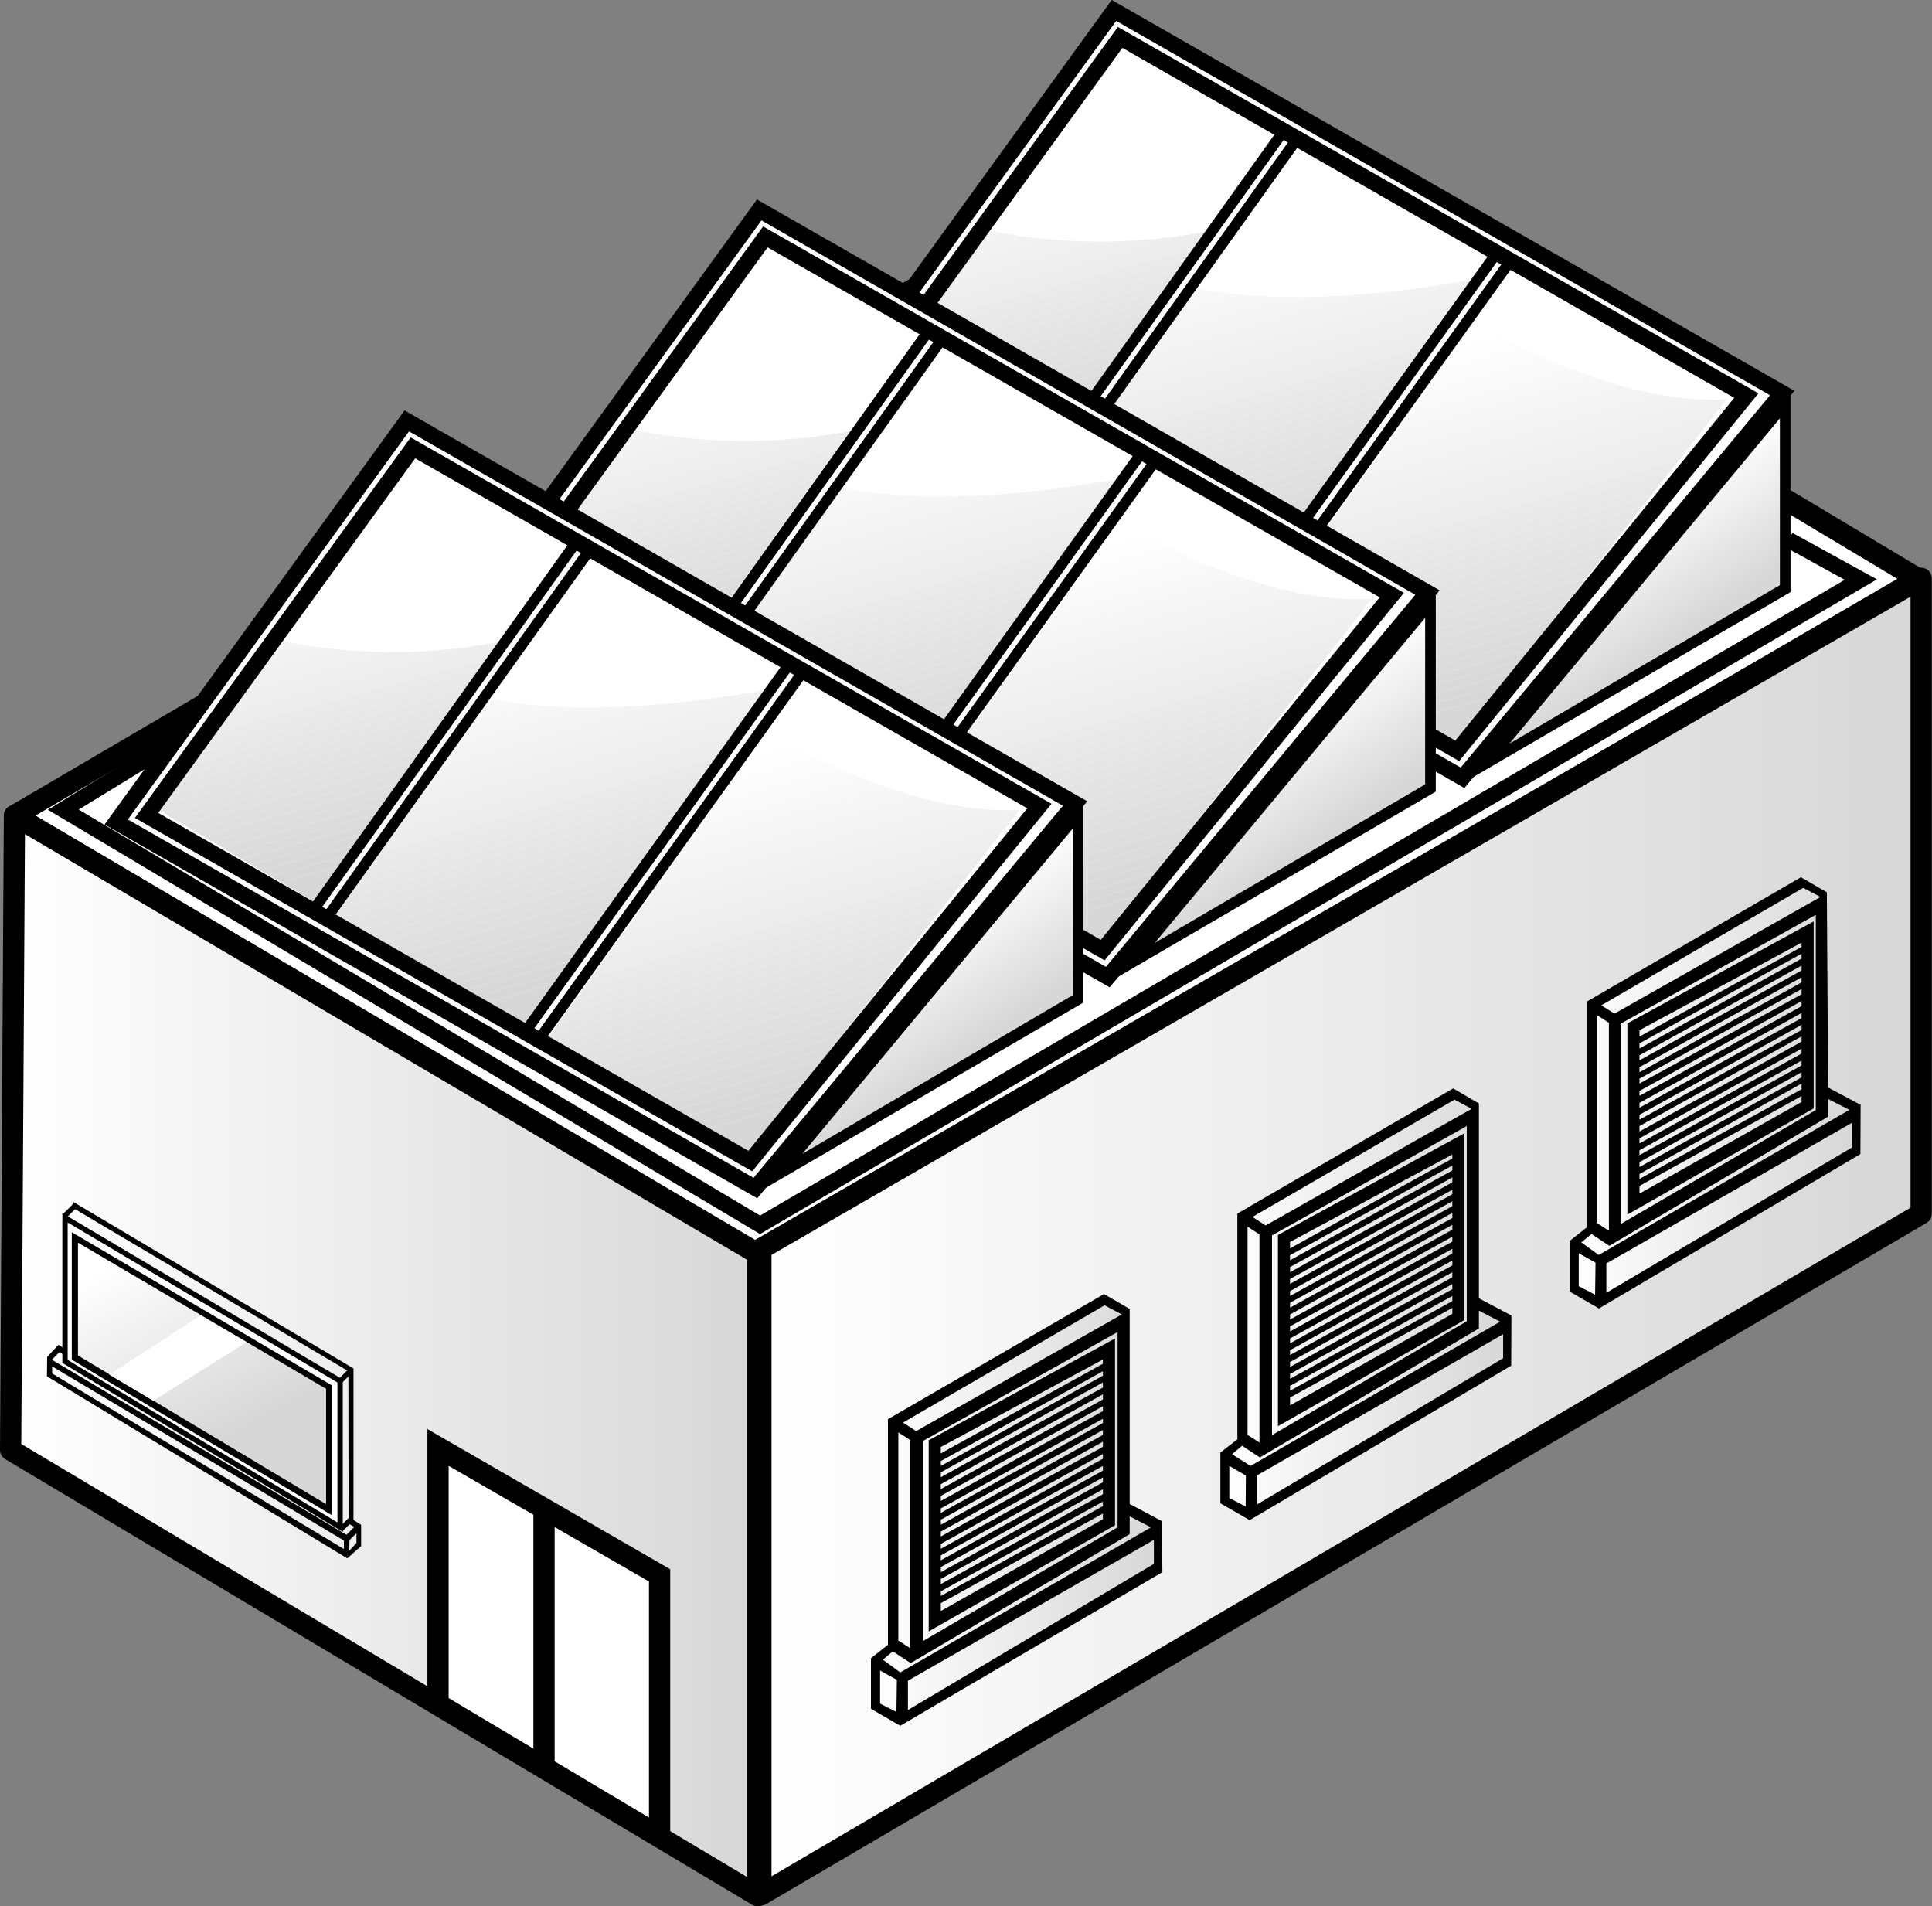 <svg xmlns="http://www.w3.org/2000/svg" xmlns:xlink="http://www.w3.org/1999/xlink" viewBox="0 0 90.95 89.73"><rect x="0" y="0" width="90.95" height="89.73" fill="#808080" stroke="none"/><defs><style>.cls-1,.cls-5,.cls-75{fill:none;}.cls-2,.cls-53,.cls-6,.cls-69,.cls-70,.cls-9{fill:#fff;}.cls-2,.cls-3,.cls-4,.cls-5,.cls-53,.cls-6,.cls-69,.cls-70,.cls-75{stroke:#000;}.cls-2,.cls-3,.cls-4{stroke-linejoin:round;}.cls-3{fill:url(#New_Gradient_Swatch_3);}.cls-4{fill:url(#New_Gradient_Swatch_3-2);}.cls-5,.cls-53,.cls-6,.cls-69,.cls-70,.cls-75{stroke-miterlimit:10;}.cls-5,.cls-6{stroke-width:0.75px;}.cls-7{clip-path:url(#clip-path);}.cls-8{clip-path:url(#clip-path-2);}.cls-10{fill:#fefefe;}.cls-11{fill:#fdfdfd;}.cls-12{fill:#fcfcfc;}.cls-13{fill:#fbfbfb;}.cls-14{fill:#fafafa;}.cls-15{fill:#f9f9f9;}.cls-16{fill:#f8f8f8;}.cls-17{fill:#f7f7f7;}.cls-18{fill:#f6f6f6;}.cls-19{fill:#f5f5f5;}.cls-20{fill:#f4f4f4;}.cls-21{fill:#f3f3f3;}.cls-22{fill:#f2f2f2;}.cls-23{fill:#f1f1f1;}.cls-24{fill:#f0f0f0;}.cls-25{fill:#efefef;}.cls-26{fill:#eee;}.cls-27{fill:#ededed;}.cls-28{fill:#ececec;}.cls-29{fill:#eaeaea;}.cls-30{fill:#e9e9e9;}.cls-31{fill:#e8e8e8;}.cls-32{fill:#e7e7e7;}.cls-33{fill:#e6e6e6;}.cls-34{fill:#e5e5e5;}.cls-35{fill:#e4e4e4;}.cls-36{fill:#e3e3e3;}.cls-37{fill:#e2e2e2;}.cls-38{fill:#e1e1e1;}.cls-39{fill:#e0e0e0;}.cls-40{fill:#dfdfdf;}.cls-41{fill:#dedede;}.cls-42{fill:#ddd;}.cls-43{fill:#dcdcdc;}.cls-44{fill:#dbdbdb;}.cls-45{fill:#dadada;}.cls-46{fill:#d9d9d9;}.cls-47{fill:#d8d8d8;}.cls-48{fill:#d7d7d7;}.cls-49{clip-path:url(#clip-path-3);}.cls-50{clip-path:url(#clip-path-4);}.cls-51{clip-path:url(#clip-path-5);}.cls-52{clip-path:url(#clip-path-6);}.cls-53{stroke-width:0.5px;}.cls-54{fill:url(#New_Gradient_Swatch_3-3);}.cls-55{clip-path:url(#clip-path-7);}.cls-56{clip-path:url(#clip-path-8);}.cls-57{clip-path:url(#clip-path-9);}.cls-58{clip-path:url(#clip-path-10);}.cls-59{clip-path:url(#clip-path-11);}.cls-60{clip-path:url(#clip-path-12);}.cls-61{fill:url(#New_Gradient_Swatch_3-4);}.cls-62{clip-path:url(#clip-path-13);}.cls-63{clip-path:url(#clip-path-14);}.cls-64{clip-path:url(#clip-path-15);}.cls-65{clip-path:url(#clip-path-16);}.cls-66{clip-path:url(#clip-path-17);}.cls-67{clip-path:url(#clip-path-18);}.cls-68{fill:url(#New_Gradient_Swatch_3-5);}.cls-70{stroke-width:0.25px;}.cls-71{fill:url(#New_Gradient_Swatch_3-6);}.cls-72{fill:url(#New_Gradient_Swatch_3-7);}.cls-73{fill:url(#New_Gradient_Swatch_3-8);}.cls-74{fill:url(#New_Gradient_Swatch_3-9);}</style><linearGradient id="New_Gradient_Swatch_3" x1="0.5" y1="63.81" x2="35.67" y2="63.81" gradientUnits="userSpaceOnUse"><stop offset="0" stop-color="#fff"/><stop offset="1" stop-color="#d7d7d7"/></linearGradient><linearGradient id="New_Gradient_Swatch_3-2" x1="35.82" y1="58.21" x2="90.45" y2="58.21" xlink:href="#New_Gradient_Swatch_3"/><clipPath id="clip-path"><path class="cls-1" d="M45,10.49a26.5,26.5,0,0,0,13,.14c-1.78,2.8-10.12,13.54-10.12,13.54l-9.58-5Z"/></clipPath><clipPath id="clip-path-2"><polygon class="cls-1" points="40.7 18.77 48.24 23.24 60.67 6.11 52.94 1.95 40.7 18.77"/></clipPath><clipPath id="clip-path-3"><path class="cls-1" d="M55.83,13.45c.2,0,4.72,1.51,14.84-.55-2.46,3-12.52,16.9-12.52,16.9L47.82,24.12Z"/></clipPath><clipPath id="clip-path-4"><polygon class="cls-1" points="49.01 23.73 58.18 28.93 70.76 11.51 61.55 6.45 49.01 23.73"/></clipPath><clipPath id="clip-path-5"><path class="cls-1" d="M69.23,15.09c.21,0,9,5.7,15.26,3S68.62,36.71,68.62,36.71L58,30.28Z"/></clipPath><clipPath id="clip-path-6"><polygon class="cls-1" points="59.09 29.52 68.62 34.91 82.21 17.62 71.72 12.01 59.09 29.52"/></clipPath><linearGradient id="New_Gradient_Swatch_3-3" x1="75.35" y1="25.07" x2="78.84" y2="30.15" xlink:href="#New_Gradient_Swatch_3"/><clipPath id="clip-path-7"><path class="cls-1" d="M28.31,19.88a26.53,26.53,0,0,0,13,.13c-1.78,2.81-10.12,13.55-10.12,13.55l-9.58-5Z"/></clipPath><clipPath id="clip-path-8"><polygon class="cls-1" points="24 28.16 31.54 32.62 43.97 15.5 36.25 11.33 24 28.16"/></clipPath><clipPath id="clip-path-9"><path class="cls-1" d="M39.13,22.84c.2,0,4.72,1.5,14.84-.55-2.46,3-12.51,16.89-12.51,16.89L31.13,33.51Z"/></clipPath><clipPath id="clip-path-10"><polygon class="cls-1" points="32.31 33.12 41.48 38.32 54.06 20.9 44.85 15.84 32.31 33.12"/></clipPath><clipPath id="clip-path-11"><path class="cls-1" d="M52.54,24.48c.2,0,9,5.7,15.25,3S51.92,46.09,51.92,46.09L41.25,39.66Z"/></clipPath><clipPath id="clip-path-12"><polygon class="cls-1" points="42.39 38.91 51.92 44.29 65.51 27.01 55.02 21.4 42.39 38.91"/></clipPath><linearGradient id="New_Gradient_Swatch_3-4" x1="58.65" y1="34.46" x2="62.15" y2="39.54" xlink:href="#New_Gradient_Swatch_3"/><clipPath id="clip-path-13"><path class="cls-1" d="M11.72,29.81a26.45,26.45,0,0,0,13,.14c-1.78,2.8-10.12,13.54-10.12,13.54L5,38.5Z"/></clipPath><clipPath id="clip-path-14"><polygon class="cls-1" points="7.41 38.09 14.96 42.55 27.39 25.43 19.66 21.27 7.41 38.09"/></clipPath><clipPath id="clip-path-15"><path class="cls-1" d="M22.54,32.77c.21,0,4.72,1.5,14.84-.55-2.46,3-12.51,16.89-12.51,16.89L14.54,43.44Z"/></clipPath><clipPath id="clip-path-16"><polygon class="cls-1" points="15.72 43.05 24.89 48.25 37.48 30.83 28.26 25.77 15.72 43.05"/></clipPath><clipPath id="clip-path-17"><path class="cls-1" d="M36,34.41c.2,0,9,5.7,15.25,3S35.33,56,35.33,56L24.66,49.59Z"/></clipPath><clipPath id="clip-path-18"><polygon class="cls-1" points="25.8 48.84 35.33 54.22 48.92 36.94 38.43 31.33 25.8 48.84"/></clipPath><linearGradient id="New_Gradient_Swatch_3-5" x1="42.06" y1="44.39" x2="45.56" y2="49.47" xlink:href="#New_Gradient_Swatch_3"/><linearGradient id="New_Gradient_Swatch_3-6" x1="-480.79" y1="58.83" x2="-476.38" y2="67.42" gradientTransform="translate(487.34)" xlink:href="#New_Gradient_Swatch_3"/><linearGradient id="New_Gradient_Swatch_3-7" x1="41.15" y1="71" x2="54.54" y2="71" xlink:href="#New_Gradient_Swatch_3"/><linearGradient id="New_Gradient_Swatch_3-8" x1="57.59" y1="61.32" x2="70.99" y2="61.32" xlink:href="#New_Gradient_Swatch_3"/><linearGradient id="New_Gradient_Swatch_3-9" x1="74.03" y1="51.36" x2="87.43" y2="51.36" xlink:href="#New_Gradient_Swatch_3"/></defs><g id="Layer_2" data-name="Layer 2"><g id="Layer_1-2" data-name="Layer 1"><polygon class="cls-2" points="90.3 27.25 35.67 59.07 0.68 38.39 55.39 6.35 90.3 27.25"/><polygon class="cls-3" points="0.68 38.39 35.67 59.01 35.67 89.23 0.5 68.25 0.68 38.39"/><polygon class="cls-4" points="35.82 58.78 35.82 89.19 90.44 57.13 90.44 27.22 35.82 58.78"/><polyline class="cls-5" points="8.09 34.98 2.98 38.11 35.78 57.65 87.6 27.28 84.2 25.41"/><polygon class="cls-6" points="38.76 19.37 52.44 0.49 83.9 18.5 68.85 36.61 38.76 19.37"/><g class="cls-7"><g class="cls-8"><polygon class="cls-9" points="60.67 2.63 40.7 8 40.7 1.95 60.67 1.95 60.67 2.63"/><polygon class="cls-9" points="60.67 3.02 40.7 8.4 40.7 8 60.67 2.63 60.67 3.02"/><polygon class="cls-10" points="60.67 3.42 40.7 8.79 40.7 8.4 60.67 3.02 60.67 3.42"/><polygon class="cls-11" points="60.67 3.81 40.7 9.18 40.7 8.79 60.67 3.42 60.67 3.81"/><polygon class="cls-12" points="60.67 4.2 40.7 9.58 40.7 9.18 60.67 3.81 60.67 4.2"/><polygon class="cls-13" points="60.67 4.6 40.7 9.97 40.7 9.58 60.67 4.2 60.67 4.6"/><polygon class="cls-14" points="60.67 4.99 40.7 10.37 40.7 9.97 60.67 4.6 60.67 4.99"/><polygon class="cls-15" points="60.67 5.38 40.7 10.76 40.7 10.37 60.67 4.99 60.67 5.38"/><polygon class="cls-16" points="60.67 5.78 40.7 11.15 40.7 10.76 60.67 5.38 60.67 5.78"/><polygon class="cls-17" points="60.67 6.17 40.7 11.55 40.7 11.15 60.67 5.78 60.67 6.17"/><polygon class="cls-18" points="60.67 6.57 40.7 11.94 40.7 11.55 60.67 6.17 60.67 6.57"/><polygon class="cls-19" points="60.67 6.96 40.7 12.33 40.7 11.94 60.67 6.57 60.67 6.96"/><polygon class="cls-20" points="60.67 7.35 40.7 12.73 40.7 12.33 60.67 6.96 60.67 7.35"/><polygon class="cls-21" points="60.67 7.75 40.7 13.12 40.7 12.73 60.67 7.35 60.67 7.75"/><polygon class="cls-22" points="60.67 8.14 40.7 13.52 40.7 13.12 60.67 7.75 60.67 8.14"/><polygon class="cls-23" points="60.67 8.54 40.7 13.91 40.7 13.52 60.67 8.14 60.67 8.54"/><polygon class="cls-24" points="60.67 8.93 40.7 14.3 40.7 13.91 60.67 8.54 60.67 8.93"/><polygon class="cls-25" points="60.67 9.32 40.7 14.7 40.7 14.3 60.67 8.93 60.67 9.32"/><polygon class="cls-26" points="60.67 9.72 40.7 15.09 40.7 14.7 60.67 9.32 60.67 9.72"/><polygon class="cls-27" points="60.67 10.11 40.7 15.48 40.7 15.09 60.67 9.72 60.67 10.11"/><polygon class="cls-28" points="60.67 10.51 40.7 15.88 40.7 15.48 60.67 10.11 60.67 10.51"/><polygon class="cls-29" points="60.67 10.9 40.7 16.27 40.7 15.88 60.67 10.51 60.67 10.9"/><polygon class="cls-30" points="60.67 11.29 40.7 16.67 40.7 16.27 60.67 10.9 60.67 11.29"/><polygon class="cls-31" points="60.67 11.69 40.7 17.06 40.7 16.67 60.67 11.29 60.67 11.69"/><polygon class="cls-32" points="60.67 12.08 40.7 17.45 40.7 17.06 60.67 11.69 60.67 12.08"/><polygon class="cls-33" points="60.67 12.47 40.7 17.85 40.7 17.45 60.67 12.08 60.67 12.47"/><polygon class="cls-34" points="60.67 12.87 40.7 18.24 40.7 17.85 60.67 12.47 60.67 12.87"/><polygon class="cls-35" points="60.67 13.26 40.7 18.64 40.7 18.24 60.67 12.87 60.67 13.26"/><polygon class="cls-36" points="60.67 13.65 40.7 19.03 40.7 18.64 60.67 13.26 60.67 13.65"/><polygon class="cls-37" points="60.67 14.05 40.7 19.42 40.7 19.03 60.67 13.65 60.67 14.05"/><polygon class="cls-38" points="60.67 14.44 40.7 19.82 40.7 19.42 60.67 14.05 60.67 14.44"/><polygon class="cls-39" points="60.67 14.84 40.7 20.21 40.7 19.82 60.67 14.44 60.67 14.84"/><polygon class="cls-40" points="60.67 15.23 40.7 20.6 40.7 20.21 60.67 14.84 60.67 15.23"/><polygon class="cls-41" points="60.67 15.62 40.7 21 40.7 20.6 60.67 15.23 60.67 15.62"/><polygon class="cls-42" points="60.67 16.02 40.7 21.39 40.7 21 60.67 15.62 60.67 16.02"/><polygon class="cls-43" points="60.67 16.41 40.7 21.79 40.7 21.39 60.67 16.02 60.67 16.41"/><polygon class="cls-44" points="60.67 16.8 40.7 22.18 40.7 21.79 60.67 16.41 60.67 16.8"/><polygon class="cls-45" points="60.67 17.2 40.7 22.57 40.7 22.18 60.67 16.8 60.67 17.2"/><polygon class="cls-46" points="60.67 17.59 40.7 22.97 40.7 22.57 60.67 17.2 60.67 17.59"/><polygon class="cls-47" points="60.67 17.99 41.16 23.24 40.7 23.24 40.7 22.97 60.67 17.59 60.67 17.99"/><polygon class="cls-48" points="60.67 18.38 42.62 23.24 41.16 23.24 60.67 17.99 60.67 18.38"/><polygon class="cls-48" points="42.62 23.24 60.67 18.38 60.67 23.24 42.62 23.24"/></g></g><g class="cls-49"><g class="cls-50"><polygon class="cls-9" points="70.76 6.83 49.01 12.95 49.01 6.45 70.76 6.45 70.76 6.83"/><polygon class="cls-9" points="70.76 7.25 49.01 13.37 49.01 12.95 70.76 6.83 70.76 7.25"/><polygon class="cls-10" points="70.76 7.67 49.01 13.79 49.01 13.37 70.76 7.25 70.76 7.67"/><polygon class="cls-11" points="70.76 8.1 49.01 14.22 49.01 13.79 70.76 7.67 70.76 8.1"/><polygon class="cls-12" points="70.76 8.52 49.01 14.64 49.01 14.22 70.76 8.1 70.76 8.52"/><polygon class="cls-13" points="70.76 8.95 49.01 15.06 49.01 14.64 70.76 8.52 70.76 8.95"/><polygon class="cls-14" points="70.76 9.37 49.01 15.49 49.01 15.06 70.76 8.95 70.76 9.37"/><polygon class="cls-15" points="70.76 9.79 49.01 15.91 49.01 15.49 70.76 9.37 70.76 9.79"/><polygon class="cls-16" points="70.76 10.22 49.01 16.33 49.01 15.91 70.76 9.79 70.76 10.22"/><polygon class="cls-17" points="70.76 10.64 49.01 16.76 49.01 16.33 70.76 10.22 70.76 10.64"/><polygon class="cls-18" points="70.76 11.06 49.01 17.18 49.01 16.76 70.76 10.64 70.76 11.06"/><polygon class="cls-19" points="70.76 11.49 49.01 17.6 49.01 17.18 70.76 11.06 70.76 11.49"/><polygon class="cls-20" points="70.76 11.91 49.01 18.03 49.01 17.6 70.76 11.49 70.76 11.91"/><polygon class="cls-21" points="70.76 12.33 49.01 18.45 49.01 18.03 70.76 11.91 70.76 12.33"/><polygon class="cls-22" points="70.76 12.76 49.01 18.87 49.01 18.45 70.76 12.33 70.76 12.76"/><polygon class="cls-23" points="70.76 13.18 49.01 19.3 49.01 18.87 70.76 12.76 70.76 13.18"/><polygon class="cls-24" points="70.76 13.6 49.01 19.72 49.01 19.3 70.76 13.18 70.76 13.6"/><polygon class="cls-25" points="70.76 14.03 49.01 20.14 49.01 19.72 70.76 13.6 70.76 14.03"/><polygon class="cls-26" points="70.76 14.45 49.01 20.57 49.01 20.14 70.76 14.03 70.76 14.45"/><polygon class="cls-27" points="70.76 14.87 49.01 20.99 49.01 20.57 70.76 14.45 70.76 14.87"/><polygon class="cls-28" points="70.76 15.3 49.01 21.41 49.01 20.99 70.76 14.87 70.76 15.3"/><polygon class="cls-29" points="70.76 15.72 49.01 21.84 49.01 21.41 70.76 15.3 70.76 15.72"/><polygon class="cls-30" points="70.76 16.14 49.01 22.26 49.01 21.84 70.76 15.72 70.76 16.14"/><polygon class="cls-31" points="70.76 16.57 49.01 22.68 49.01 22.26 70.76 16.14 70.76 16.57"/><polygon class="cls-32" points="70.76 16.99 49.01 23.11 49.01 22.68 70.76 16.57 70.76 16.99"/><polygon class="cls-33" points="70.76 17.41 49.01 23.53 49.01 23.11 70.76 16.99 70.76 17.41"/><polygon class="cls-34" points="70.76 17.84 49.01 23.95 49.01 23.53 70.76 17.41 70.76 17.84"/><polygon class="cls-35" points="70.76 18.26 49.01 24.38 49.01 23.95 70.76 17.84 70.76 18.26"/><polygon class="cls-36" points="70.76 18.68 49.01 24.8 49.01 24.38 70.76 18.26 70.76 18.68"/><polygon class="cls-37" points="70.76 19.11 49.01 25.23 49.01 24.8 70.76 18.68 70.76 19.11"/><polygon class="cls-38" points="70.76 19.53 49.01 25.65 49.01 25.23 70.76 19.11 70.76 19.53"/><polygon class="cls-39" points="70.76 19.95 49.01 26.07 49.01 25.65 70.76 19.53 70.76 19.95"/><polygon class="cls-40" points="70.76 20.38 49.01 26.5 49.01 26.07 70.76 19.95 70.76 20.38"/><polygon class="cls-41" points="70.76 20.8 49.01 26.92 49.01 26.5 70.76 20.38 70.76 20.8"/><polygon class="cls-42" points="70.76 21.23 49.01 27.34 49.01 26.92 70.76 20.8 70.76 21.23"/><polygon class="cls-43" points="70.76 21.65 49.01 27.77 49.01 27.34 70.76 21.23 70.76 21.65"/><polygon class="cls-44" points="70.76 22.07 49.01 28.19 49.01 27.77 70.76 21.65 70.76 22.07"/><polygon class="cls-45" points="70.76 22.5 49.01 28.61 49.01 28.19 70.76 22.07 70.76 22.5"/><polygon class="cls-46" points="70.76 22.92 49.38 28.93 49.01 28.93 49.01 28.61 70.76 22.5 70.76 22.92"/><polygon class="cls-47" points="70.76 23.34 50.89 28.93 49.38 28.93 70.76 22.92 70.76 23.34"/><polygon class="cls-48" points="70.76 23.77 52.39 28.93 50.89 28.93 70.76 23.34 70.76 23.77"/><polygon class="cls-48" points="52.39 28.93 70.76 23.77 70.76 28.93 52.39 28.93"/></g></g><g class="cls-51"><g class="cls-52"><polygon class="cls-9" points="82.21 12.1 59.09 18.6 59.09 12.01 82.21 12.01 82.21 12.1"/><polygon class="cls-9" points="82.21 12.53 59.09 19.04 59.09 18.6 82.21 12.1 82.21 12.53"/><polygon class="cls-10" points="82.21 12.97 59.09 19.47 59.09 19.04 82.21 12.53 82.21 12.97"/><polygon class="cls-11" points="82.21 13.4 59.09 19.9 59.09 19.47 82.21 12.97 82.21 13.4"/><polygon class="cls-12" points="82.21 13.83 59.09 20.33 59.09 19.9 82.21 13.4 82.21 13.83"/><polygon class="cls-13" points="82.21 14.27 59.09 20.77 59.09 20.33 82.21 13.83 82.21 14.27"/><polygon class="cls-14" points="82.21 14.7 59.09 21.2 59.09 20.77 82.21 14.27 82.21 14.7"/><polygon class="cls-15" points="82.21 15.13 59.09 21.63 59.09 21.2 82.21 14.7 82.21 15.13"/><polygon class="cls-16" points="82.21 15.56 59.09 22.07 59.09 21.63 82.21 15.13 82.21 15.56"/><polygon class="cls-17" points="82.21 16 59.09 22.5 59.09 22.07 82.21 15.56 82.21 16"/><polygon class="cls-18" points="82.21 16.43 59.09 22.93 59.09 22.5 82.21 16 82.21 16.43"/><polygon class="cls-19" points="82.21 16.86 59.09 23.36 59.09 22.93 82.21 16.43 82.21 16.86"/><polygon class="cls-20" points="82.21 17.3 59.09 23.8 59.09 23.36 82.21 16.86 82.21 17.3"/><polygon class="cls-21" points="82.21 17.73 59.09 24.23 59.09 23.8 82.21 17.3 82.21 17.73"/><polygon class="cls-22" points="82.21 18.16 59.09 24.66 59.09 24.23 82.21 17.73 82.21 18.16"/><polygon class="cls-23" points="82.21 18.59 59.09 25.1 59.09 24.66 82.21 18.16 82.21 18.59"/><polygon class="cls-24" points="82.21 19.03 59.09 25.53 59.09 25.1 82.21 18.59 82.21 19.03"/><polygon class="cls-25" points="82.21 19.46 59.09 25.96 59.09 25.53 82.21 19.03 82.21 19.46"/><polygon class="cls-26" points="82.21 19.89 59.09 26.4 59.09 25.96 82.21 19.46 82.21 19.89"/><polygon class="cls-27" points="82.21 20.33 59.09 26.83 59.09 26.4 82.21 19.89 82.21 20.33"/><polygon class="cls-28" points="82.21 20.76 59.09 27.26 59.09 26.83 82.21 20.33 82.21 20.76"/><polygon class="cls-29" points="82.21 21.19 59.09 27.7 59.09 27.26 82.21 20.76 82.21 21.19"/><polygon class="cls-30" points="82.21 21.63 59.09 28.13 59.09 27.7 82.21 21.19 82.21 21.63"/><polygon class="cls-31" points="82.21 22.06 59.09 28.56 59.09 28.13 82.21 21.63 82.21 22.06"/><polygon class="cls-32" points="82.21 22.49 59.09 28.99 59.09 28.56 82.21 22.06 82.21 22.49"/><polygon class="cls-33" points="82.21 22.93 59.09 29.43 59.09 28.99 82.21 22.49 82.21 22.93"/><polygon class="cls-34" points="82.21 23.36 59.09 29.86 59.09 29.43 82.21 22.93 82.21 23.36"/><polygon class="cls-35" points="82.21 23.79 59.09 30.29 59.09 29.86 82.21 23.36 82.21 23.79"/><polygon class="cls-36" points="82.21 24.22 59.09 30.73 59.09 30.29 82.21 23.79 82.21 24.22"/><polygon class="cls-37" points="82.21 24.66 59.09 31.16 59.09 30.73 82.21 24.22 82.21 24.66"/><polygon class="cls-38" points="82.21 25.09 59.09 31.59 59.09 31.16 82.21 24.66 82.21 25.09"/><polygon class="cls-39" points="82.21 25.52 59.09 32.03 59.09 31.59 82.21 25.09 82.21 25.52"/><polygon class="cls-40" points="82.21 25.96 59.09 32.46 59.09 32.03 82.21 25.52 82.21 25.96"/><polygon class="cls-41" points="82.21 26.39 59.09 32.89 59.09 32.46 82.21 25.96 82.21 26.39"/><polygon class="cls-42" points="82.21 26.82 59.09 33.33 59.09 32.89 82.21 26.39 82.21 26.82"/><polygon class="cls-43" points="82.21 27.25 59.09 33.76 59.09 33.33 82.21 26.82 82.21 27.25"/><polygon class="cls-44" points="82.21 27.69 59.09 34.19 59.09 33.76 82.21 27.25 82.21 27.69"/><polygon class="cls-45" points="82.21 28.12 59.09 34.62 59.09 34.19 82.21 27.69 82.21 28.12"/><polygon class="cls-46" points="82.21 28.55 59.63 34.91 59.09 34.91 59.09 34.62 82.21 28.12 82.21 28.55"/><polygon class="cls-47" points="82.21 28.99 61.17 34.91 59.63 34.91 82.21 28.55 82.21 28.99"/><polygon class="cls-48" points="82.21 29.42 62.7 34.91 61.17 34.91 82.21 28.99 82.21 29.42"/><polygon class="cls-48" points="62.7 34.91 82.21 29.42 82.21 34.91 62.7 34.91"/></g></g><line class="cls-53" x1="48.18" y1="23.31" x2="60.45" y2="6.13"/><line class="cls-53" x1="48.81" y1="23.69" x2="61.1" y2="6.48"/><line class="cls-53" x1="58.19" y1="28.99" x2="70.5" y2="11.85"/><line class="cls-53" x1="58.83" y1="29.37" x2="71.16" y2="12.2"/><polygon class="cls-54" points="84.04 19 84.04 27.68 69.95 35.93 84.04 19"/><path d="M83.79,19.69v7.85L71.06,35,83.79,19.69m.5-1.38L68.85,36.87l15.44-9V18.31Z"/><polygon class="cls-5" points="40.19 19.06 52.73 1.76 82.21 18.62 68.6 35.34 40.19 19.06"/><polygon class="cls-6" points="22.06 28.76 35.74 9.88 67.2 27.89 52.15 45.99 22.06 28.76"/><g class="cls-55"><g class="cls-56"><polygon class="cls-9" points="43.97 12.01 24 17.39 24 11.33 43.97 11.33 43.97 12.01"/><polygon class="cls-9" points="43.97 12.41 24 17.78 24 17.39 43.97 12.01 43.97 12.41"/><polygon class="cls-10" points="43.97 12.8 24 18.18 24 17.78 43.97 12.41 43.97 12.8"/><polygon class="cls-11" points="43.97 13.2 24 18.57 24 18.18 43.97 12.8 43.97 13.2"/><polygon class="cls-12" points="43.97 13.59 24 18.96 24 18.57 43.97 13.2 43.97 13.59"/><polygon class="cls-13" points="43.97 13.98 24 19.36 24 18.96 43.97 13.59 43.97 13.98"/><polygon class="cls-14" points="43.97 14.38 24 19.75 24 19.36 43.97 13.98 43.97 14.38"/><polygon class="cls-15" points="43.97 14.77 24 20.14 24 19.75 43.97 14.38 43.97 14.77"/><polygon class="cls-16" points="43.97 15.16 24 20.54 24 20.14 43.97 14.77 43.97 15.16"/><polygon class="cls-17" points="43.97 15.56 24 20.93 24 20.54 43.97 15.16 43.97 15.56"/><polygon class="cls-18" points="43.97 15.95 24 21.33 24 20.93 43.97 15.56 43.97 15.95"/><polygon class="cls-19" points="43.97 16.35 24 21.72 24 21.33 43.97 15.95 43.97 16.35"/><polygon class="cls-20" points="43.97 16.74 24 22.11 24 21.72 43.97 16.35 43.97 16.74"/><polygon class="cls-21" points="43.97 17.13 24 22.51 24 22.11 43.97 16.74 43.97 17.13"/><polygon class="cls-22" points="43.97 17.53 24 22.9 24 22.51 43.97 17.13 43.97 17.53"/><polygon class="cls-23" points="43.97 17.92 24 23.3 24 22.9 43.97 17.53 43.97 17.92"/><polygon class="cls-24" points="43.97 18.32 24 23.69 24 23.3 43.97 17.92 43.97 18.32"/><polygon class="cls-25" points="43.97 18.71 24 24.08 24 23.69 43.97 18.32 43.97 18.71"/><polygon class="cls-26" points="43.97 19.1 24 24.48 24 24.08 43.97 18.71 43.97 19.1"/><polygon class="cls-27" points="43.97 19.5 24 24.87 24 24.48 43.97 19.1 43.97 19.5"/><polygon class="cls-28" points="43.97 19.89 24 25.26 24 24.87 43.97 19.5 43.97 19.89"/><polygon class="cls-29" points="43.97 20.28 24 25.66 24 25.26 43.97 19.89 43.97 20.28"/><polygon class="cls-30" points="43.97 20.68 24 26.05 24 25.66 43.97 20.28 43.97 20.68"/><polygon class="cls-31" points="43.97 21.07 24 26.45 24 26.05 43.97 20.68 43.97 21.07"/><polygon class="cls-32" points="43.97 21.46 24 26.84 24 26.45 43.97 21.07 43.97 21.46"/><polygon class="cls-33" points="43.97 21.86 24 27.23 24 26.84 43.97 21.46 43.97 21.86"/><polygon class="cls-34" points="43.97 22.25 24 27.63 24 27.23 43.97 21.86 43.97 22.25"/><polygon class="cls-35" points="43.97 22.65 24 28.02 24 27.63 43.97 22.25 43.97 22.65"/><polygon class="cls-36" points="43.97 23.04 24 28.41 24 28.02 43.97 22.65 43.97 23.04"/><polygon class="cls-37" points="43.97 23.43 24 28.81 24 28.41 43.97 23.04 43.97 23.43"/><polygon class="cls-38" points="43.97 23.83 24 29.2 24 28.81 43.97 23.43 43.97 23.83"/><polygon class="cls-39" points="43.97 24.22 24 29.6 24 29.2 43.97 23.83 43.97 24.22"/><polygon class="cls-40" points="43.97 24.62 24 29.99 24 29.6 43.97 24.22 43.97 24.62"/><polygon class="cls-41" points="43.97 25.01 24 30.38 24 29.99 43.97 24.62 43.97 25.01"/><polygon class="cls-42" points="43.97 25.4 24 30.78 24 30.38 43.97 25.01 43.97 25.4"/><polygon class="cls-43" points="43.97 25.8 24 31.17 24 30.78 43.97 25.4 43.97 25.8"/><polygon class="cls-44" points="43.97 26.19 24 31.57 24 31.17 43.97 25.8 43.97 26.19"/><polygon class="cls-45" points="43.97 26.59 24 31.96 24 31.57 43.97 26.19 43.97 26.59"/><polygon class="cls-46" points="43.97 26.98 24 32.35 24 31.96 43.97 26.59 43.97 26.98"/><polygon class="cls-47" points="43.97 27.37 24.46 32.62 24 32.62 24 32.35 43.97 26.98 43.97 27.37"/><polygon class="cls-48" points="43.97 27.77 25.92 32.62 24.46 32.62 43.97 27.37 43.97 27.77"/><polygon class="cls-48" points="25.92 32.62 43.97 27.77 43.97 32.62 25.92 32.62"/></g></g><g class="cls-57"><g class="cls-58"><polygon class="cls-9" points="54.06 16.21 32.31 22.33 32.31 15.84 54.06 15.84 54.06 16.21"/><polygon class="cls-9" points="54.06 16.64 32.31 22.75 32.31 22.33 54.06 16.21 54.06 16.64"/><polygon class="cls-10" points="54.06 17.06 32.31 23.18 32.31 22.75 54.06 16.64 54.06 17.06"/><polygon class="cls-11" points="54.06 17.48 32.31 23.6 32.31 23.18 54.06 17.06 54.06 17.48"/><polygon class="cls-12" points="54.06 17.91 32.31 24.02 32.31 23.6 54.06 17.48 54.06 17.91"/><polygon class="cls-13" points="54.06 18.33 32.31 24.45 32.31 24.02 54.06 17.91 54.06 18.33"/><polygon class="cls-14" points="54.06 18.75 32.31 24.87 32.31 24.45 54.06 18.33 54.06 18.75"/><polygon class="cls-15" points="54.06 19.18 32.31 25.3 32.31 24.87 54.06 18.75 54.06 19.18"/><polygon class="cls-16" points="54.06 19.6 32.31 25.72 32.31 25.3 54.06 19.18 54.06 19.6"/><polygon class="cls-17" points="54.06 20.02 32.31 26.14 32.31 25.72 54.06 19.6 54.06 20.02"/><polygon class="cls-18" points="54.06 20.45 32.31 26.57 32.31 26.14 54.06 20.02 54.06 20.45"/><polygon class="cls-19" points="54.06 20.87 32.31 26.99 32.31 26.57 54.06 20.45 54.06 20.87"/><polygon class="cls-20" points="54.06 21.3 32.31 27.41 32.31 26.99 54.06 20.87 54.06 21.3"/><polygon class="cls-21" points="54.06 21.72 32.31 27.84 32.31 27.41 54.06 21.3 54.06 21.72"/><polygon class="cls-22" points="54.06 22.14 32.31 28.26 32.31 27.84 54.06 21.72 54.06 22.14"/><polygon class="cls-23" points="54.06 22.57 32.31 28.68 32.31 28.26 54.06 22.14 54.06 22.57"/><polygon class="cls-24" points="54.06 22.99 32.31 29.11 32.31 28.68 54.06 22.57 54.06 22.99"/><polygon class="cls-25" points="54.06 23.41 32.31 29.53 32.31 29.11 54.06 22.99 54.06 23.41"/><polygon class="cls-26" points="54.06 23.84 32.31 29.95 32.31 29.53 54.06 23.41 54.06 23.84"/><polygon class="cls-27" points="54.06 24.26 32.31 30.38 32.31 29.95 54.06 23.84 54.06 24.26"/><polygon class="cls-28" points="54.06 24.68 32.31 30.8 32.31 30.38 54.06 24.26 54.06 24.68"/><polygon class="cls-29" points="54.06 25.11 32.31 31.22 32.31 30.8 54.06 24.68 54.06 25.11"/><polygon class="cls-30" points="54.06 25.53 32.31 31.65 32.31 31.22 54.06 25.11 54.06 25.53"/><polygon class="cls-31" points="54.06 25.95 32.31 32.07 32.31 31.65 54.06 25.53 54.06 25.95"/><polygon class="cls-32" points="54.06 26.38 32.31 32.49 32.31 32.07 54.06 25.95 54.06 26.38"/><polygon class="cls-33" points="54.06 26.8 32.31 32.92 32.31 32.49 54.06 26.38 54.06 26.8"/><polygon class="cls-34" points="54.06 27.22 32.31 33.34 32.31 32.92 54.06 26.8 54.06 27.22"/><polygon class="cls-35" points="54.06 27.65 32.31 33.76 32.31 33.34 54.06 27.22 54.06 27.65"/><polygon class="cls-36" points="54.06 28.07 32.31 34.19 32.31 33.76 54.06 27.65 54.06 28.07"/><polygon class="cls-37" points="54.06 28.49 32.31 34.61 32.31 34.19 54.06 28.07 54.06 28.49"/><polygon class="cls-38" points="54.06 28.92 32.31 35.03 32.31 34.61 54.06 28.49 54.06 28.92"/><polygon class="cls-39" points="54.06 29.34 32.31 35.46 32.31 35.03 54.06 28.92 54.06 29.34"/><polygon class="cls-40" points="54.06 29.76 32.31 35.88 32.31 35.46 54.06 29.34 54.06 29.76"/><polygon class="cls-41" points="54.06 30.19 32.31 36.3 32.31 35.88 54.06 29.76 54.06 30.19"/><polygon class="cls-42" points="54.06 30.61 32.31 36.73 32.31 36.3 54.06 30.19 54.06 30.61"/><polygon class="cls-43" points="54.06 31.03 32.31 37.15 32.31 36.73 54.06 30.61 54.06 31.03"/><polygon class="cls-44" points="54.06 31.46 32.31 37.58 32.31 37.15 54.06 31.03 54.06 31.46"/><polygon class="cls-45" points="54.06 31.88 32.31 38 32.31 37.58 54.06 31.46 54.06 31.88"/><polygon class="cls-46" points="54.06 32.3 32.69 38.32 32.31 38.32 32.31 38 54.06 31.88 54.06 32.3"/><polygon class="cls-47" points="54.06 32.73 34.19 38.32 32.69 38.32 54.06 32.3 54.06 32.73"/><polygon class="cls-48" points="54.06 33.15 35.7 38.32 34.19 38.32 54.06 32.73 54.06 33.15"/><polygon class="cls-48" points="35.7 38.32 54.06 33.15 54.06 38.32 35.7 38.32"/></g></g><g class="cls-59"><g class="cls-60"><polygon class="cls-9" points="65.51 21.48 42.39 27.99 42.39 21.4 65.51 21.4 65.51 21.48"/><polygon class="cls-9" points="65.51 21.92 42.39 28.42 42.39 27.99 65.51 21.48 65.51 21.92"/><polygon class="cls-10" points="65.51 22.35 42.39 28.85 42.39 28.42 65.51 21.92 65.51 22.35"/><polygon class="cls-11" points="65.51 22.78 42.39 29.29 42.39 28.85 65.51 22.35 65.51 22.78"/><polygon class="cls-12" points="65.51 23.22 42.39 29.72 42.39 29.29 65.51 22.78 65.51 23.22"/><polygon class="cls-13" points="65.51 23.65 42.39 30.15 42.39 29.72 65.51 23.22 65.51 23.65"/><polygon class="cls-14" points="65.51 24.08 42.39 30.59 42.39 30.15 65.51 23.65 65.51 24.08"/><polygon class="cls-15" points="65.51 24.52 42.39 31.02 42.39 30.59 65.51 24.08 65.51 24.52"/><polygon class="cls-16" points="65.51 24.95 42.39 31.45 42.39 31.02 65.51 24.52 65.51 24.95"/><polygon class="cls-17" points="65.51 25.38 42.39 31.89 42.39 31.45 65.51 24.95 65.51 25.38"/><polygon class="cls-18" points="65.51 25.82 42.39 32.32 42.39 31.89 65.51 25.38 65.51 25.82"/><polygon class="cls-19" points="65.51 26.25 42.39 32.75 42.39 32.32 65.51 25.82 65.51 26.25"/><polygon class="cls-20" points="65.51 26.68 42.39 33.18 42.39 32.75 65.51 26.25 65.51 26.68"/><polygon class="cls-21" points="65.51 27.11 42.39 33.62 42.39 33.18 65.51 26.68 65.51 27.11"/><polygon class="cls-22" points="65.51 27.55 42.39 34.05 42.39 33.62 65.51 27.11 65.51 27.55"/><polygon class="cls-23" points="65.51 27.98 42.39 34.48 42.39 34.05 65.51 27.55 65.51 27.98"/><polygon class="cls-24" points="65.51 28.41 42.39 34.92 42.39 34.48 65.51 27.98 65.51 28.41"/><polygon class="cls-25" points="65.51 28.85 42.39 35.35 42.39 34.92 65.51 28.41 65.51 28.85"/><polygon class="cls-26" points="65.51 29.28 42.39 35.78 42.39 35.35 65.51 28.85 65.51 29.28"/><polygon class="cls-27" points="65.51 29.71 42.39 36.22 42.39 35.78 65.51 29.28 65.51 29.71"/><polygon class="cls-28" points="65.51 30.15 42.39 36.65 42.39 36.22 65.51 29.71 65.51 30.15"/><polygon class="cls-29" points="65.51 30.58 42.39 37.08 42.39 36.65 65.51 30.15 65.51 30.58"/><polygon class="cls-30" points="65.51 31.01 42.39 37.51 42.39 37.08 65.51 30.58 65.51 31.01"/><polygon class="cls-31" points="65.51 31.45 42.39 37.95 42.39 37.51 65.51 31.01 65.51 31.45"/><polygon class="cls-32" points="65.51 31.88 42.39 38.38 42.39 37.95 65.51 31.45 65.51 31.88"/><polygon class="cls-33" points="65.51 32.31 42.39 38.81 42.39 38.38 65.51 31.88 65.51 32.31"/><polygon class="cls-34" points="65.51 32.74 42.39 39.25 42.39 38.81 65.51 32.31 65.51 32.74"/><polygon class="cls-35" points="65.51 33.18 42.39 39.68 42.39 39.25 65.51 32.74 65.51 33.18"/><polygon class="cls-36" points="65.51 33.61 42.39 40.11 42.39 39.68 65.51 33.18 65.51 33.61"/><polygon class="cls-37" points="65.51 34.04 42.39 40.55 42.39 40.11 65.51 33.61 65.51 34.04"/><polygon class="cls-38" points="65.51 34.48 42.39 40.98 42.39 40.55 65.51 34.04 65.51 34.48"/><polygon class="cls-39" points="65.51 34.91 42.39 41.41 42.39 40.98 65.51 34.48 65.51 34.91"/><polygon class="cls-40" points="65.51 35.34 42.39 41.84 42.39 41.41 65.51 34.91 65.51 35.34"/><polygon class="cls-41" points="65.51 35.77 42.39 42.28 42.39 41.84 65.51 35.34 65.51 35.77"/><polygon class="cls-42" points="65.51 36.21 42.39 42.71 42.39 42.28 65.51 35.77 65.51 36.21"/><polygon class="cls-43" points="65.51 36.64 42.39 43.14 42.39 42.71 65.51 36.21 65.51 36.64"/><polygon class="cls-44" points="65.51 37.07 42.39 43.58 42.39 43.14 65.51 36.64 65.51 37.07"/><polygon class="cls-45" points="65.51 37.51 42.39 44.01 42.39 43.58 65.51 37.07 65.51 37.51"/><polygon class="cls-46" points="65.51 37.94 42.93 44.29 42.39 44.29 42.39 44.01 65.51 37.51 65.51 37.94"/><polygon class="cls-47" points="65.51 38.37 44.47 44.29 42.93 44.29 65.51 37.94 65.51 38.37"/><polygon class="cls-48" points="65.51 38.81 46.01 44.29 44.47 44.29 65.51 38.37 65.51 38.81"/><polygon class="cls-48" points="46.01 44.29 65.51 38.81 65.51 44.29 46.01 44.29"/></g></g><line class="cls-53" x1="31.49" y1="32.7" x2="43.76" y2="15.51"/><line class="cls-53" x1="32.11" y1="33.08" x2="44.41" y2="15.87"/><line class="cls-53" x1="41.5" y1="38.38" x2="53.8" y2="21.23"/><line class="cls-53" x1="42.13" y1="38.76" x2="54.46" y2="21.59"/><polygon class="cls-61" points="67.34 28.39 67.34 37.07 53.26 45.32 67.34 28.39"/><path d="M67.09,29.08v7.84L54.36,44.38l12.73-15.3m.5-1.38L52.15,46.26l15.44-9V27.7Z"/><polygon class="cls-5" points="23.49 28.45 36.03 11.15 65.52 28.01 51.91 44.72 23.49 28.45"/><polygon class="cls-6" points="5.47 38.69 19.15 19.81 50.61 37.82 35.56 55.92 5.47 38.69"/><g class="cls-62"><g class="cls-63"><polygon class="cls-9" points="27.39 21.95 7.41 27.32 7.41 21.27 27.39 21.27 27.39 21.95"/><polygon class="cls-9" points="27.39 22.34 7.41 27.71 7.41 27.32 27.39 21.95 27.39 22.34"/><polygon class="cls-10" points="27.39 22.73 7.41 28.11 7.41 27.71 27.39 22.34 27.39 22.73"/><polygon class="cls-11" points="27.39 23.13 7.41 28.5 7.41 28.11 27.39 22.73 27.39 23.13"/><polygon class="cls-12" points="27.39 23.52 7.41 28.89 7.41 28.5 27.39 23.13 27.39 23.52"/><polygon class="cls-13" points="27.39 23.91 7.41 29.29 7.41 28.89 27.39 23.52 27.39 23.91"/><polygon class="cls-14" points="27.39 24.31 7.41 29.68 7.41 29.29 27.39 23.91 27.39 24.31"/><polygon class="cls-15" points="27.39 24.7 7.41 30.08 7.41 29.68 27.39 24.31 27.39 24.7"/><polygon class="cls-16" points="27.39 25.1 7.41 30.47 7.41 30.08 27.39 24.7 27.39 25.1"/><polygon class="cls-17" points="27.39 25.49 7.41 30.86 7.41 30.47 27.39 25.1 27.39 25.49"/><polygon class="cls-18" points="27.39 25.88 7.41 31.26 7.41 30.86 27.39 25.49 27.39 25.88"/><polygon class="cls-19" points="27.39 26.28 7.41 31.65 7.41 31.26 27.39 25.88 27.39 26.28"/><polygon class="cls-20" points="27.39 26.67 7.41 32.05 7.41 31.65 27.39 26.28 27.39 26.67"/><polygon class="cls-21" points="27.39 27.07 7.41 32.44 7.41 32.05 27.39 26.67 27.39 27.07"/><polygon class="cls-22" points="27.39 27.46 7.41 32.83 7.41 32.44 27.39 27.07 27.39 27.46"/><polygon class="cls-23" points="27.39 27.85 7.41 33.23 7.41 32.83 27.39 27.46 27.39 27.85"/><polygon class="cls-24" points="27.39 28.25 7.41 33.62 7.41 33.23 27.39 27.85 27.39 28.25"/><polygon class="cls-25" points="27.39 28.64 7.41 34.01 7.41 33.62 27.39 28.25 27.39 28.64"/><polygon class="cls-26" points="27.39 29.03 7.41 34.41 7.41 34.01 27.39 28.64 27.39 29.03"/><polygon class="cls-27" points="27.39 29.43 7.41 34.8 7.41 34.41 27.39 29.03 27.39 29.43"/><polygon class="cls-28" points="27.39 29.82 7.41 35.2 7.41 34.8 27.39 29.43 27.39 29.82"/><polygon class="cls-29" points="27.39 30.21 7.41 35.59 7.41 35.2 27.39 29.82 27.39 30.21"/><polygon class="cls-30" points="27.39 30.61 7.41 35.98 7.41 35.59 27.39 30.21 27.39 30.61"/><polygon class="cls-31" points="27.39 31 7.41 36.38 7.41 35.98 27.39 30.61 27.39 31"/><polygon class="cls-32" points="27.39 31.4 7.41 36.77 7.41 36.38 27.39 31 27.39 31.4"/><polygon class="cls-33" points="27.39 31.79 7.41 37.16 7.41 36.77 27.39 31.4 27.39 31.79"/><polygon class="cls-34" points="27.39 32.18 7.41 37.56 7.41 37.16 27.39 31.79 27.39 32.18"/><polygon class="cls-35" points="27.39 32.58 7.41 37.95 7.41 37.56 27.39 32.18 27.39 32.58"/><polygon class="cls-36" points="27.39 32.97 7.41 38.35 7.41 37.95 27.39 32.58 27.39 32.97"/><polygon class="cls-37" points="27.39 33.37 7.41 38.74 7.41 38.35 27.39 32.97 27.39 33.37"/><polygon class="cls-38" points="27.39 33.76 7.41 39.13 7.41 38.74 27.39 33.37 27.39 33.76"/><polygon class="cls-39" points="27.39 34.15 7.41 39.53 7.41 39.13 27.39 33.76 27.39 34.15"/><polygon class="cls-40" points="27.39 34.55 7.41 39.92 7.41 39.53 27.39 34.15 27.39 34.55"/><polygon class="cls-41" points="27.39 34.94 7.41 40.31 7.41 39.92 27.39 34.55 27.39 34.94"/><polygon class="cls-42" points="27.39 35.33 7.41 40.71 7.41 40.31 27.39 34.94 27.39 35.33"/><polygon class="cls-43" points="27.39 35.73 7.41 41.1 7.41 40.71 27.39 35.33 27.39 35.73"/><polygon class="cls-44" points="27.39 36.12 7.41 41.5 7.41 41.1 27.39 35.73 27.39 36.12"/><polygon class="cls-45" points="27.39 36.52 7.41 41.89 7.41 41.5 27.39 36.12 27.39 36.52"/><polygon class="cls-46" points="27.39 36.91 7.41 42.28 7.41 41.89 27.39 36.52 27.39 36.91"/><polygon class="cls-47" points="27.39 37.3 7.87 42.55 7.41 42.55 7.41 42.28 27.39 36.91 27.39 37.3"/><polygon class="cls-48" points="27.39 37.7 9.33 42.55 7.87 42.55 27.39 37.3 27.39 37.7"/><polygon class="cls-48" points="9.33 42.55 27.39 37.7 27.39 42.55 9.33 42.55"/></g></g><g class="cls-64"><g class="cls-65"><polygon class="cls-9" points="37.48 26.14 15.72 32.26 15.72 25.77 37.48 25.77 37.48 26.14"/><polygon class="cls-9" points="37.48 26.57 15.72 32.69 15.72 32.26 37.48 26.14 37.48 26.57"/><polygon class="cls-10" points="37.48 26.99 15.72 33.11 15.72 32.69 37.48 26.57 37.48 26.99"/><polygon class="cls-11" points="37.48 27.42 15.72 33.53 15.72 33.11 37.48 26.99 37.48 27.42"/><polygon class="cls-12" points="37.48 27.84 15.72 33.96 15.72 33.53 37.48 27.42 37.48 27.84"/><polygon class="cls-13" points="37.48 28.26 15.72 34.38 15.72 33.96 37.48 27.84 37.48 28.26"/><polygon class="cls-14" points="37.48 28.69 15.72 34.8 15.72 34.38 37.48 28.26 37.48 28.69"/><polygon class="cls-15" points="37.48 29.11 15.72 35.23 15.72 34.8 37.48 28.69 37.48 29.11"/><polygon class="cls-16" points="37.48 29.53 15.72 35.65 15.72 35.23 37.48 29.11 37.48 29.53"/><polygon class="cls-17" points="37.48 29.96 15.72 36.07 15.72 35.65 37.48 29.53 37.48 29.96"/><polygon class="cls-18" points="37.48 30.38 15.72 36.5 15.72 36.07 37.48 29.96 37.48 30.38"/><polygon class="cls-19" points="37.48 30.8 15.72 36.92 15.72 36.5 37.48 30.38 37.48 30.8"/><polygon class="cls-20" points="37.48 31.23 15.72 37.34 15.72 36.92 37.48 30.8 37.48 31.23"/><polygon class="cls-21" points="37.48 31.65 15.72 37.77 15.72 37.34 37.48 31.23 37.48 31.65"/><polygon class="cls-22" points="37.48 32.07 15.72 38.19 15.72 37.77 37.48 31.65 37.48 32.07"/><polygon class="cls-23" points="37.48 32.5 15.72 38.61 15.72 38.19 37.48 32.07 37.48 32.5"/><polygon class="cls-24" points="37.48 32.92 15.72 39.04 15.72 38.61 37.48 32.5 37.48 32.92"/><polygon class="cls-25" points="37.48 33.34 15.72 39.46 15.72 39.04 37.48 32.92 37.48 33.34"/><polygon class="cls-26" points="37.48 33.77 15.72 39.88 15.72 39.46 37.48 33.34 37.48 33.77"/><polygon class="cls-27" points="37.48 34.19 15.72 40.31 15.72 39.88 37.48 33.77 37.48 34.19"/><polygon class="cls-28" points="37.48 34.61 15.72 40.73 15.72 40.31 37.48 34.19 37.48 34.61"/><polygon class="cls-29" points="37.48 35.04 15.72 41.16 15.72 40.73 37.48 34.61 37.48 35.04"/><polygon class="cls-30" points="37.48 35.46 15.72 41.58 15.72 41.16 37.48 35.04 37.48 35.46"/><polygon class="cls-31" points="37.48 35.88 15.72 42 15.72 41.58 37.48 35.46 37.48 35.88"/><polygon class="cls-32" points="37.48 36.31 15.72 42.42 15.72 42 37.48 35.88 37.48 36.31"/><polygon class="cls-33" points="37.48 36.73 15.72 42.85 15.72 42.42 37.48 36.31 37.48 36.73"/><polygon class="cls-34" points="37.48 37.16 15.72 43.27 15.72 42.85 37.48 36.73 37.48 37.16"/><polygon class="cls-35" points="37.48 37.58 15.72 43.7 15.72 43.27 37.48 37.16 37.48 37.58"/><polygon class="cls-36" points="37.48 38 15.72 44.12 15.72 43.7 37.48 37.58 37.48 38"/><polygon class="cls-37" points="37.48 38.42 15.72 44.54 15.72 44.12 37.48 38 37.48 38.42"/><polygon class="cls-38" points="37.48 38.85 15.72 44.97 15.72 44.54 37.48 38.42 37.48 38.85"/><polygon class="cls-39" points="37.48 39.27 15.72 45.39 15.72 44.97 37.48 38.85 37.48 39.27"/><polygon class="cls-40" points="37.48 39.7 15.72 45.81 15.72 45.39 37.48 39.27 37.48 39.7"/><polygon class="cls-41" points="37.48 40.12 15.72 46.24 15.72 45.81 37.48 39.7 37.48 40.12"/><polygon class="cls-42" points="37.48 40.54 15.72 46.66 15.72 46.24 37.48 40.12 37.48 40.54"/><polygon class="cls-43" points="37.48 40.97 15.72 47.08 15.72 46.66 37.48 40.54 37.48 40.97"/><polygon class="cls-44" points="37.48 41.39 15.72 47.51 15.72 47.08 37.48 40.97 37.48 41.39"/><polygon class="cls-45" points="37.48 41.81 15.72 47.93 15.72 47.51 37.48 41.39 37.48 41.81"/><polygon class="cls-46" points="37.48 42.24 16.1 48.25 15.72 48.25 15.72 47.93 37.48 41.81 37.48 42.24"/><polygon class="cls-47" points="37.48 42.66 17.6 48.25 16.1 48.25 37.48 42.24 37.48 42.66"/><polygon class="cls-48" points="37.48 43.08 19.11 48.25 17.6 48.25 37.48 42.66 37.48 43.08"/><polygon class="cls-48" points="19.11 48.25 37.48 43.08 37.48 48.25 19.11 48.25"/></g></g><g class="cls-66"><g class="cls-67"><polygon class="cls-9" points="48.92 31.42 25.8 37.92 25.8 31.33 48.92 31.33 48.92 31.42"/><polygon class="cls-9" points="48.92 31.85 25.8 38.35 25.8 37.92 48.92 31.42 48.92 31.85"/><polygon class="cls-10" points="48.92 32.28 25.8 38.78 25.8 38.35 48.92 31.85 48.92 32.28"/><polygon class="cls-11" points="48.92 32.72 25.8 39.22 25.8 38.78 48.92 32.28 48.92 32.72"/><polygon class="cls-12" points="48.92 33.15 25.8 39.65 25.8 39.22 48.92 32.72 48.92 33.15"/><polygon class="cls-13" points="48.92 33.58 25.8 40.08 25.8 39.65 48.92 33.15 48.92 33.58"/><polygon class="cls-14" points="48.92 34.02 25.8 40.52 25.8 40.08 48.92 33.58 48.92 34.02"/><polygon class="cls-15" points="48.92 34.45 25.8 40.95 25.8 40.52 48.92 34.02 48.92 34.45"/><polygon class="cls-16" points="48.92 34.88 25.8 41.38 25.8 40.95 48.92 34.45 48.92 34.88"/><polygon class="cls-17" points="48.92 35.31 25.8 41.82 25.8 41.38 48.92 34.88 48.92 35.31"/><polygon class="cls-18" points="48.92 35.75 25.8 42.25 25.8 41.82 48.92 35.31 48.92 35.75"/><polygon class="cls-19" points="48.92 36.18 25.8 42.68 25.8 42.25 48.92 35.75 48.92 36.18"/><polygon class="cls-20" points="48.92 36.61 25.8 43.12 25.8 42.68 48.92 36.18 48.92 36.61"/><polygon class="cls-21" points="48.92 37.05 25.8 43.55 25.8 43.12 48.92 36.61 48.92 37.05"/><polygon class="cls-22" points="48.92 37.48 25.8 43.98 25.8 43.55 48.92 37.05 48.92 37.48"/><polygon class="cls-23" points="48.92 37.91 25.8 44.41 25.8 43.98 48.92 37.48 48.92 37.91"/><polygon class="cls-24" points="48.92 38.34 25.8 44.85 25.8 44.41 48.92 37.91 48.92 38.34"/><polygon class="cls-25" points="48.92 38.78 25.8 45.28 25.8 44.85 48.92 38.34 48.92 38.78"/><polygon class="cls-26" points="48.92 39.21 25.8 45.71 25.8 45.28 48.92 38.78 48.92 39.21"/><polygon class="cls-27" points="48.92 39.64 25.8 46.15 25.8 45.71 48.92 39.21 48.92 39.64"/><polygon class="cls-28" points="48.92 40.08 25.8 46.58 25.8 46.15 48.92 39.64 48.92 40.08"/><polygon class="cls-29" points="48.92 40.51 25.8 47.01 25.8 46.58 48.92 40.08 48.92 40.51"/><polygon class="cls-30" points="48.92 40.94 25.8 47.45 25.8 47.01 48.92 40.51 48.92 40.94"/><polygon class="cls-31" points="48.92 41.38 25.8 47.88 25.8 47.45 48.92 40.94 48.92 41.38"/><polygon class="cls-32" points="48.92 41.81 25.8 48.31 25.8 47.88 48.92 41.38 48.92 41.81"/><polygon class="cls-33" points="48.92 42.24 25.8 48.74 25.8 48.31 48.92 41.81 48.92 42.24"/><polygon class="cls-34" points="48.92 42.67 25.8 49.18 25.8 48.74 48.92 42.24 48.92 42.67"/><polygon class="cls-35" points="48.92 43.11 25.8 49.61 25.8 49.18 48.92 42.67 48.92 43.11"/><polygon class="cls-36" points="48.92 43.54 25.8 50.04 25.8 49.61 48.92 43.11 48.92 43.54"/><polygon class="cls-37" points="48.92 43.97 25.8 50.48 25.8 50.04 48.92 43.54 48.92 43.97"/><polygon class="cls-38" points="48.92 44.41 25.8 50.91 25.8 50.48 48.92 43.97 48.92 44.41"/><polygon class="cls-39" points="48.92 44.84 25.8 51.34 25.8 50.91 48.92 44.41 48.92 44.84"/><polygon class="cls-40" points="48.92 45.27 25.8 51.77 25.8 51.34 48.92 44.84 48.92 45.27"/><polygon class="cls-41" points="48.92 45.71 25.8 52.21 25.8 51.77 48.92 45.27 48.92 45.71"/><polygon class="cls-42" points="48.92 46.14 25.8 52.64 25.8 52.21 48.92 45.71 48.92 46.14"/><polygon class="cls-43" points="48.92 46.57 25.8 53.07 25.8 52.64 48.92 46.14 48.92 46.57"/><polygon class="cls-44" points="48.92 47.01 25.8 53.51 25.8 53.07 48.92 46.57 48.92 47.01"/><polygon class="cls-45" points="48.92 47.44 25.8 53.94 25.8 53.51 48.92 47.01 48.92 47.44"/><polygon class="cls-46" points="48.92 47.87 26.34 54.22 25.8 54.22 25.8 53.94 48.92 47.44 48.92 47.87"/><polygon class="cls-47" points="48.92 48.3 27.88 54.22 26.34 54.22 48.92 47.87 48.92 48.3"/><polygon class="cls-48" points="48.92 48.74 29.42 54.22 27.88 54.22 48.92 48.3 48.92 48.74"/><polygon class="cls-48" points="29.42 54.22 48.92 48.74 48.92 54.22 29.42 54.22"/></g></g><line class="cls-53" x1="14.9" y1="42.63" x2="27.17" y2="25.45"/><line class="cls-53" x1="15.52" y1="43.01" x2="27.82" y2="25.8"/><line class="cls-53" x1="24.91" y1="48.31" x2="37.22" y2="31.17"/><line class="cls-53" x1="25.54" y1="48.69" x2="37.87" y2="31.52"/><polygon class="cls-68" points="50.75 38.32 50.75 47 36.67 55.25 50.75 38.32"/><path d="M50.5,39v7.84L37.77,54.31,50.5,39m.5-1.38L35.57,56.19l15.43-9V37.63Z"/><polygon class="cls-5" points="6.9 38.38 19.44 21.08 48.93 37.94 35.32 54.65 6.9 38.38"/><polygon class="cls-69" points="31.05 74.15 31.05 86.43 20.62 80.21 20.62 68.13 31.05 74.15"/><polygon class="cls-70" points="16.01 65 16.01 71.88 3.06 64.08 3.06 57.32 16.01 65"/><polygon class="cls-9" points="3.63 63.81 3.63 58.42 15.36 65.34 15.36 70.82 3.63 63.81"/><path d="M3.88,58.86l11.23,6.62v4.9L3.88,63.67V58.86M3.38,58v6l12.23,7.31V65.2L3.38,58Z"/><line class="cls-9" x1="16.54" y1="64.47" x2="16.01" y2="65"/><rect x="15.9" y="64.62" width="0.75" height="0.24" transform="translate(-41 30.46) rotate(-44.99)"/><rect x="15.93" y="71.61" width="0.76" height="0.24" transform="translate(-45.95 32.54) rotate(-45)"/><rect x="2.93" y="56.85" width="0.75" height="0.24" transform="translate(-39.31 19.02) rotate(-45)"/><polygon points="16.4 64.54 3.46 56.87 3.46 56.58 16.64 64.41 16.64 71.56 16.41 71.42 16.4 64.54"/><path d="M2.21,64.78l14.14,8.57.65-.58v-1l-.4-.25-.19.2.27.15-.37.37L2.44,64l.36-.36.15.09v-.31l-.2-.12-.53.57Zm14.24,7.71.33-.32v.46l-.34.36Zm-14-8.18,13.74,8.2v.4L2.46,64.65Z"/><path class="cls-71" d="M3.67,58.49l11.68,6.88V70.8l-11.68-7V58.49"/><polygon class="cls-9" points="5.14 64.7 9.43 61.92 11.61 63.17 7.21 65.93 5.14 64.7"/><path class="cls-72" d="M51.85,61.13l1.18.61V71l1.51.76v2.17s-11.91,7-12,7-1.36-.49-1.36-.49V78.25l.87-.83L41.94,66.9Z"/><path d="M52.49,63l-8.77,4.79v9l8.77-5Zm-.57,7.89-7.63,4.23V74.9l7.63-4.22Zm0-.56-7.63,4.23v-.24l7.63-4.22Zm0-.56L44.29,74v-.24l7.63-4.22Zm0-.55-7.63,4.22v-.23L51.92,69Zm0-.56L44.29,72.9v-.23l7.63-4.23Zm0-.56-7.63,4.22v-.23l7.63-4.23Zm0-.56-7.63,4.23v-.24l7.63-4.22Zm0-.56-7.63,4.23V71l7.63-4.22Zm0-.56-7.63,4.23v-.24l7.63-4.22Zm0-.55-7.63,4.22v-.23l7.63-4.23Zm0-.56-7.63,4.22v-.23l7.63-4.23Zm0-.56L44.29,69v-.23l7.63-4.23Zm0-.76v.2l-7.63,4.22v-.3ZM44.29,75.83v-.37l7.63-4.22v.27Z"/><path d="M54.7,71.6l-1.52-.81,0-9.18-1.21-.7L41.8,66.8V77.42l-.8.63,0,2.38,1.38.8L54.72,74ZM43.13,67.36l-.62-.4L52,61.44l.81.43Zm9.48-4.66v9.19l-9.17,5.36V67.83ZM42.29,77.19l0-9.77.56.36v9.8l-.59-.38Zm-.09,3.39-.77-.39,0-1.56.79.44Zm-.64-2.46.47-.39.84.55,10.31-6.07v-.84l1,.52-11.8,6.83Zm12.76-4.51L42.74,80.49V79.11l11.58-6.63Z"/><path class="cls-73" d="M68.29,51.46l1.18.6v9.23l1.52.76v2.16s-11.92,7-12,7-1.37-.49-1.37-.49V68.57l.87-.83-.07-10.51Z"/><path d="M68.94,53.34l-8.78,4.79v9l8.78-5Zm-.57,7.9-7.64,4.22v-.23L68.37,61Zm0-.56L60.73,64.9v-.23l7.64-4.23Zm0-.56-7.64,4.22v-.23l7.64-4.23Zm0-.56-7.64,4.22v-.23l7.64-4.22Zm0-.56-7.64,4.23V63l7.64-4.22Zm0-.56-7.64,4.23v-.24l7.64-4.22Zm0-.56-7.64,4.23v-.24l7.64-4.22Zm0-.55-7.64,4.22v-.23l7.64-4.23Zm0-.56L60.73,61v-.23l7.64-4.23Zm0-.56-7.64,4.22V60.2L68.37,56Zm0-.56-7.64,4.23v-.24l7.64-4.22Zm0-.56-7.64,4.23v-.24l7.64-4.22Zm0-.75v.19l-7.64,4.23v-.3ZM60.73,66.15v-.37l7.64-4.22v.28Z"/><path d="M71.15,61.92l-1.53-.81,0-9.17-1.21-.71L58.25,57.12V67.75l-.8.62,0,2.39,1.38.79,12.31-7.27ZM59.58,57.68l-.62-.4,9.51-5.52.81.43ZM69.05,53v9.19l-9.17,5.36V58.15ZM58.73,67.52l0-9.78.56.36v9.8l-.59-.38Zm-.09,3.39-.77-.4V69l.78.45ZM58,68.45l.47-.4.84.55,10.31-6.07v-.84l1,.52L58.87,69Zm12.76-4.52L59.18,70.81V69.44L70.76,62.8Z"/><path class="cls-74" d="M84.74,41.49l1.17.61v9.22l1.52.76v2.16s-11.92,7-12,7S74,60.73,74,60.73V58.61l.88-.84-.08-10.51Z"/><path d="M85.38,43.37l-8.77,4.8v9l8.77-5Zm-.57,7.9-7.63,4.22v-.23L84.81,51Zm0-.56-7.63,4.22V54.7l7.63-4.23Zm0-.56-7.63,4.22v-.23l7.63-4.22Zm0-.56-7.63,4.23v-.24l7.63-4.22Zm0-.56-7.63,4.23V53l7.63-4.22Zm0-.55L77.18,52.7v-.23l7.63-4.23Zm0-.56-7.63,4.22v-.23l7.63-4.23Zm0-.56-7.63,4.22v-.23l7.63-4.23Zm0-.56L77.18,51v-.23l7.63-4.22Zm0-.56-7.63,4.23v-.24L84.81,46Zm0-.56-7.63,4.23v-.24l7.63-4.22Zm0-.56-7.63,4.23v-.24l7.63-4.22Zm0-.75v.2l-7.63,4.22v-.3ZM77.18,56.18v-.36l7.63-4.23v.28Z"/><path d="M87.59,52l-1.53-.81L86,42l-1.22-.71L74.69,47.15V57.78l-.8.63,0,2.38,1.38.8,12.31-7.27ZM76,47.71l-.62-.39,9.51-5.53.81.43Zm9.48-4.65v9.19l-9.18,5.36V48.18ZM75.18,57.55l0-9.77.56.36v9.79l-.59-.38Zm-.09,3.39-.77-.4,0-1.55.79.44Zm-.65-2.46.48-.4.84.56,10.3-6.08v-.83l1,.51-11.8,6.83ZM87.2,54,75.62,60.85V59.47L87.2,52.84Z"/><line class="cls-75" x1="25.61" y1="70.98" x2="25.61" y2="83.21"/></g></g></svg>